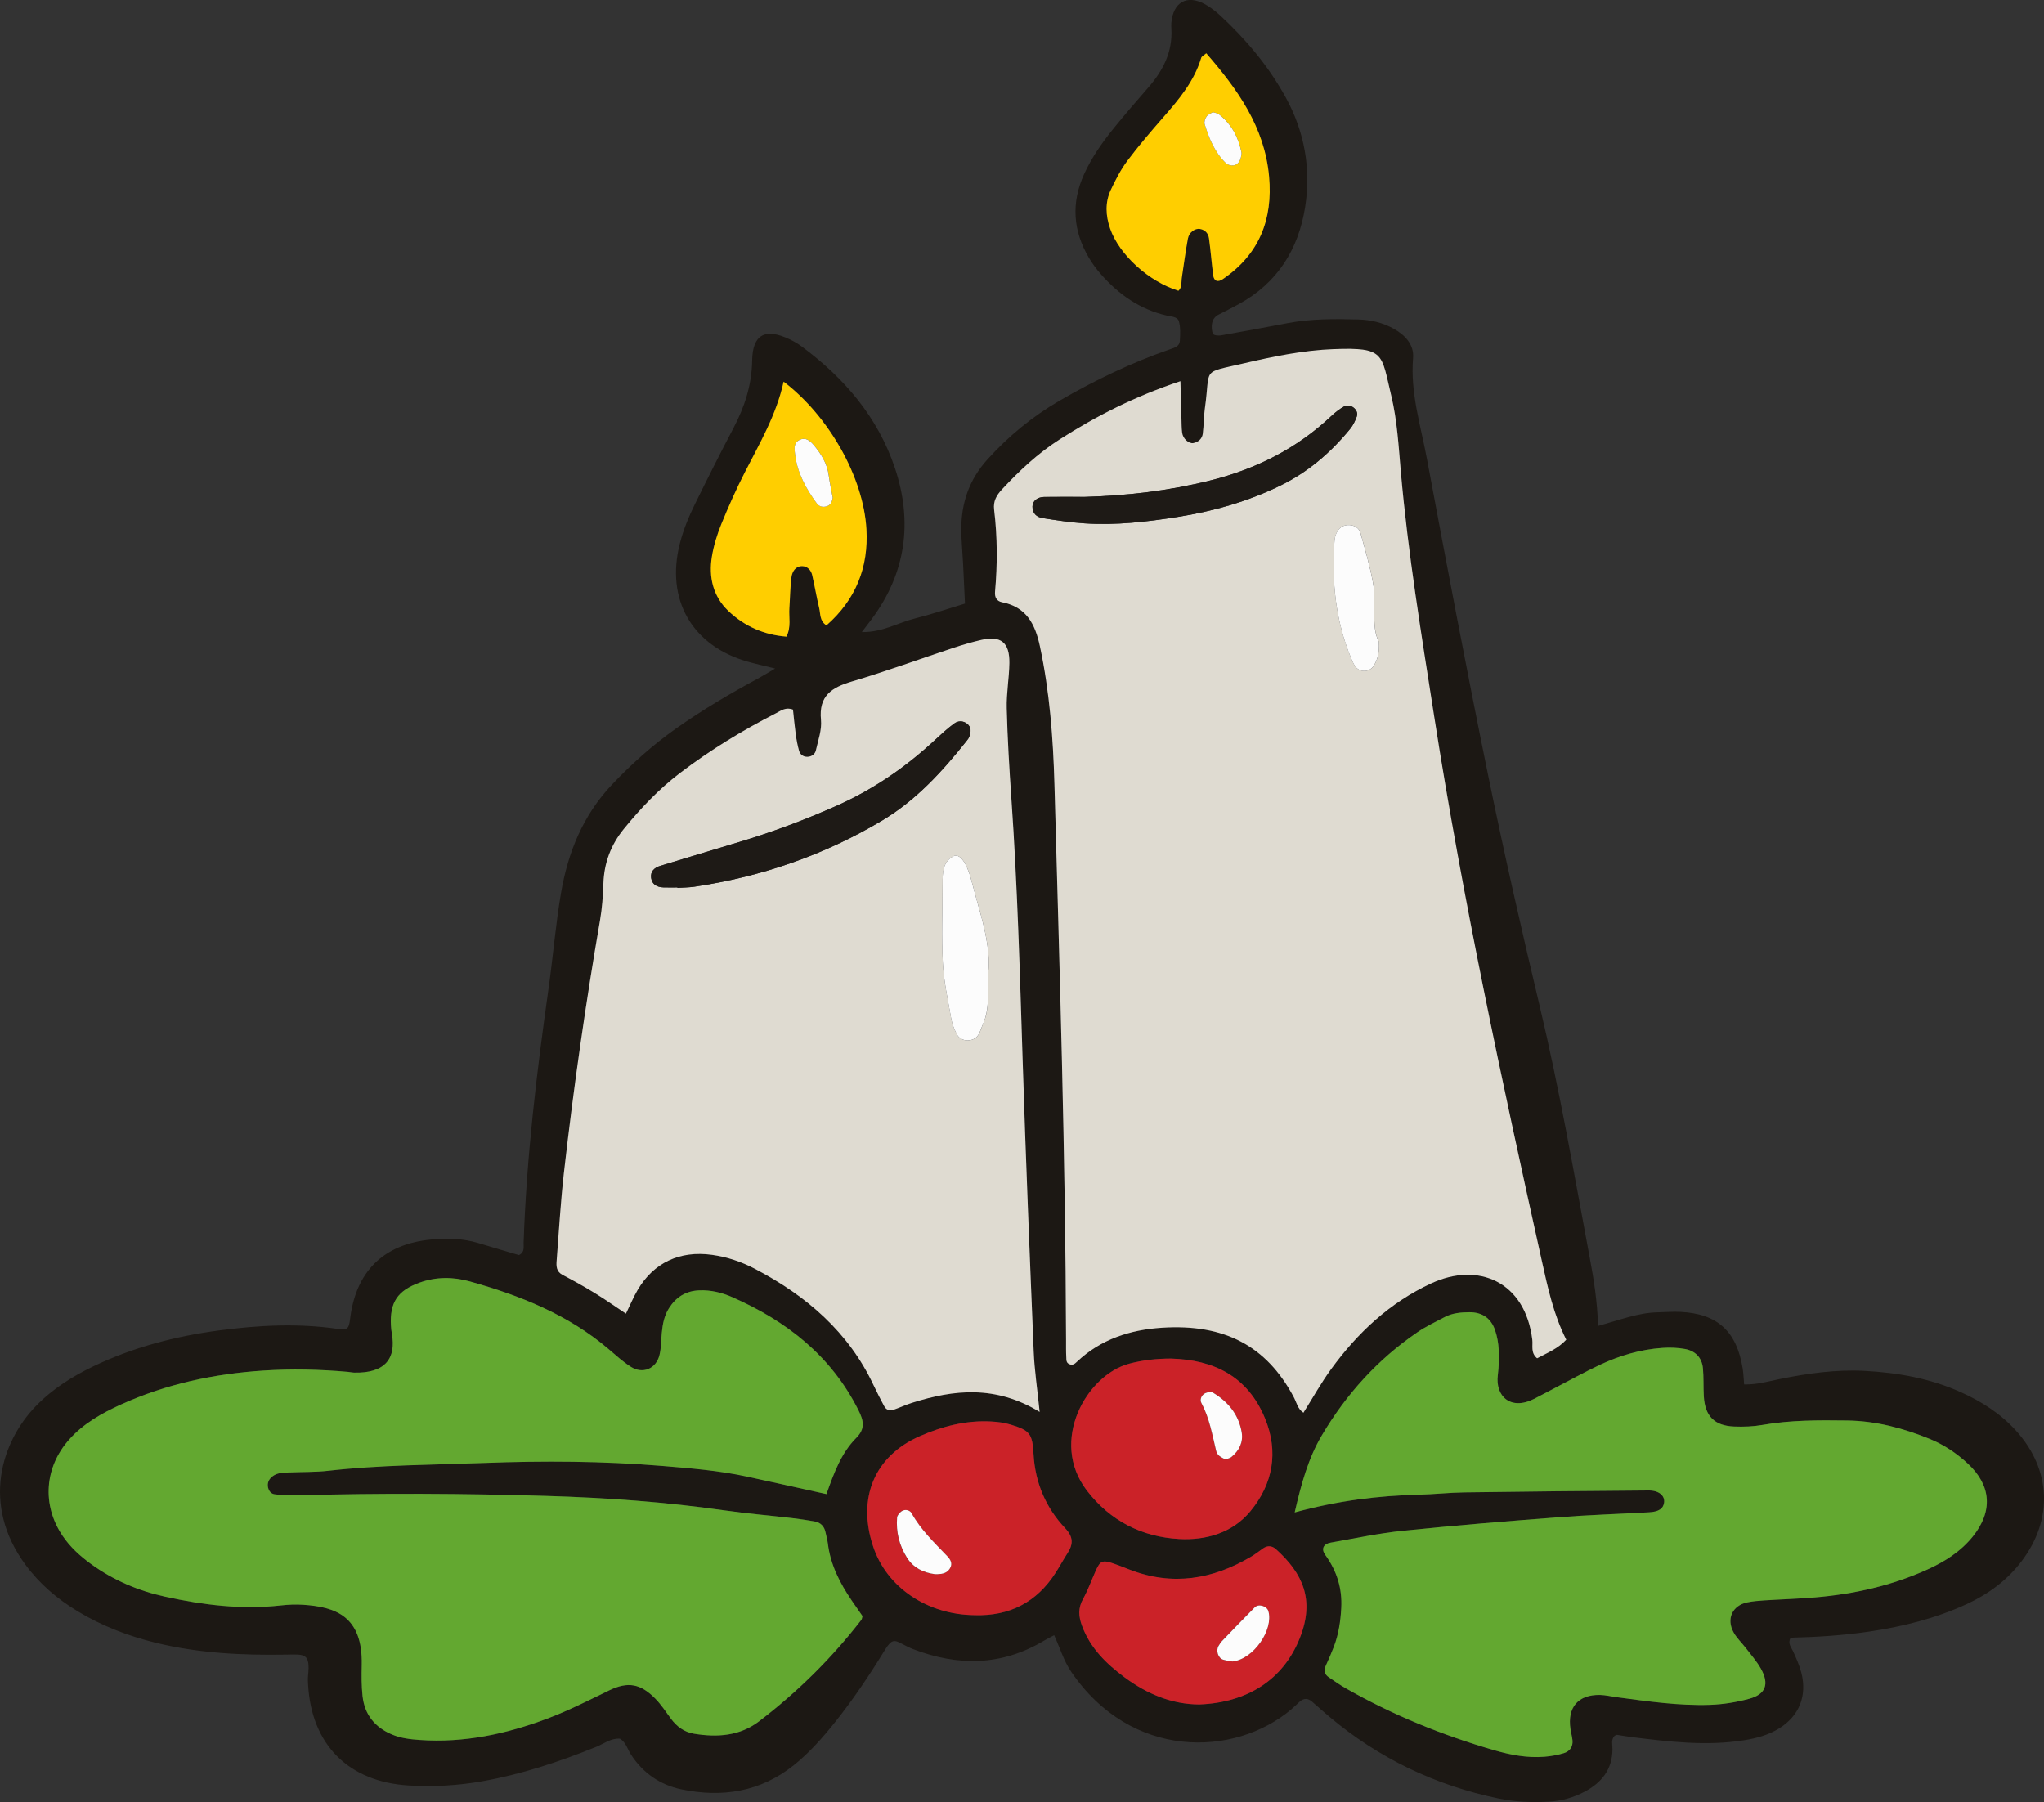 <svg xmlns="http://www.w3.org/2000/svg" width="1080" height="952.15" viewBox="0 0 1080 952.15"><rect x="0" y="0" width="1080" height="952.15" fill="#333333" stroke="none"/><g id="a"/><g id="b"><g id="c"><g id="d"><path d="M844.35 700.57c11.91-3.26 21.28-6.96 31.4-7.18 4-.08 8-.42 11.99-.24 19.69.93 29.87 10.19 33.06 29.97.39 2.42.46 4.91.76 8.37 6.82.19 12.89-1.64 18.99-2.87 14.75-2.97 29.57-5.08 44.65-4.28 17.58.94 34.72 3.97 50.91 11.27 11.06 4.98 21.1 11.4 29.26 20.48 18.4 20.46 19.52 46.55 3 68.54-7.68 10.23-17.63 17.57-29.17 22.91-16.47 7.61-33.85 11.94-51.72 14.57-13.81 2.03-27.72 2.89-41.38 3.21-1.63 3.17.34 5.03 1.35 7.24 1.65 3.61 3.3 7.3 4.3 11.13 3.23 12.31-1.09 23.03-11.83 29.62-5.6 3.44-11.81 5.13-18.32 6.17-20.04 3.22-39.88.76-59.74-1.68-2.47-.3-4.92-.81-7.39-1.15-.4-.06-.85.28-1.31.45-2.05 2.04-1.16 4.65-1.17 7.04-.03 10.73-5.7 17.77-14.72 22.54-5.8 3.07-12.05 4.87-18.61 5.24-9 .52-17.91.21-26.84-1.64-33.46-6.94-63.3-21.24-89.44-43.24-3.06-2.57-6.03-5.25-9.04-7.88-2.19-1.91-4.4-2.04-6.61-.06-1.49 1.33-2.9 2.76-4.42 4.05-30.06 25.38-84.66 26.81-116.42-19.99-3.83-5.64-5.86-12.51-8.89-19.16-2.07 1.11-3.82 1.96-5.48 2.95-22.29 13.33-45.41 13.49-69.11 4.39-1.86-.71-3.64-1.63-5.41-2.56-4.26-2.23-5.7-3.1-9.46 3.04-8.1 13.22-16.7 26.09-26.4 38.21-6.57 8.21-13.49 16.1-21.75 22.69-17.7 14.13-37.96 17.22-59.48 12.7-11.07-2.33-20.14-8.54-26.48-18.28-1.87-2.86-2.65-6.51-5.87-8.47-4.82-.34-8.51 2.7-12.59 4.35-19.5 7.87-39.32 14.45-60.1 18.15-12.9 2.29-25.81 2.99-38.82 2.23-31.96-1.86-51.57-21.64-53.28-53.53-.08-1.5-.16-3.02.0-4.5 1.32-12.05-1.89-11.28-11.7-11.11-23.06.39-45.97-.72-68.49-6.19-14.65-3.56-28.6-8.88-41.53-16.7-10.81-6.53-20.27-14.59-27.76-24.83-23.12-31.57-12.68-64.66 5.61-83.56 8.82-9.12 19.37-15.76 30.69-21.17 20.92-9.99 43.1-15.78 66-18.83 20.88-2.79 41.79-3.9 62.78-.84 5.25.76 5.99-.07 6.61-5.26 3.02-25.05 17.63-39.5 42.68-41.93 8.49-.82 16.97-.64 25.26 1.91 7.12 2.19 14.28 4.24 21.27 6.3 3.16-1.5 2.4-4.25 2.47-6.51 1.52-45.03 6.86-89.67 13.16-134.22 2.38-16.82 3.73-33.8 6.59-50.53 3.67-21.48 11.58-41.14 26.99-57.39 10.37-10.95 21.49-20.87 33.78-29.56 13.89-9.82 28.51-18.46 43.48-26.52 2.53-1.36 4.97-2.89 8.9-5.19-6.09-1.52-10.27-2.44-14.38-3.6-29.53-8.33-43.55-32.8-35.99-62.4 1.87-7.32 4.72-14.23 8.02-20.94 6.61-13.44 13.34-26.83 20.31-40.09 5.9-11.22 9.69-22.76 9.89-35.68.2-13.81 6.9-17.35 19.63-11.32 2.25 1.07 4.45 2.32 6.45 3.8 22.65 16.72 40.42 37.49 49.39 64.41 9.43 28.3 5.84 55.23-12.24 79.61-1.46 1.97-2.96 3.89-5.28 6.94 10.94.2 19.14-4.97 28.03-7.17 8.67-2.15 17.15-5.06 26.47-7.87-.34-7.25-.65-14.19-1-21.13-.3-5.99-.9-11.98-.93-17.97-.08-14.01 4.15-26.37 13.73-36.99 11.16-12.38 23.83-22.79 38.19-31.13 18.61-10.81 37.96-20.08 58.32-27.14 2.39-.83 5.06-1.48 5.23-4.47.19-3.44.4-7.08-.51-10.33-.69-2.46-4-2.49-6.39-3.03-14.2-3.24-25.47-11.19-34.91-21.95-2.29-2.62-4.4-5.47-6.18-8.45-8.5-14.33-9.54-29.17-2.56-44.42 3.98-8.69 9.41-16.49 15.39-23.88 5.97-7.38 12.18-14.57 18.43-21.73 7.83-8.97 12.99-18.92 12.23-31.22-.06-1-.08-2.01.0-3 .94-10.83 8.11-15.02 17.5-10 3.05 1.63 5.88 3.84 8.43 6.2 13.66 12.64 25.5 26.82 34.49 43.16 9.96 18.12 13.48 37.77 10.27 58.03-3.54 22.31-14.7 40.14-35.12 51.24-3.51 1.9-7.06 3.76-10.64 5.53-1.98.98-3.08 2.72-3.42 4.63-.31 1.8-.22 3.96.54 5.55.36.77 2.75 1.03 4.09.8 11.8-2.07 23.57-4.27 35.34-6.5 12.37-2.35 24.86-2.25 37.37-1.92 6.6.17 12.88 1.69 18.66 4.89 6.05 3.36 10.81 8.49 10.22 15.45-1.54 18.39 4.03 35.67 7.31 53.25 10.36 55.47 20.84 110.93 32.14 166.22 8.4 41.09 17.7 82.01 27.41 122.82 10.53 44.26 18.27 89.03 26.59 133.71 2.08 11.19 3.89 22.41 4.28 35.4zm-220.65-499.15c-24.12 8.02-44.47 18.4-63.83 30.78-11.43 7.31-21.29 16.53-30.5 26.46-2.83 3.04-4.65 6.15-4.1 10.67 1.75 14.43 1.77 28.91.48 43.39-.25 2.82.83 4.93 3.75 5.51 12.76 2.52 17.44 11.43 19.95 23.18 5.15 24.08 7.01 48.49 7.69 72.95 2.72 97.93 5.83 195.84 6.14 293.81.01 3-.06 6.01.12 9 .08 1.34-.16 2.92 1.72 3.67 1.8.71 2.89-.35 3.89-1.29 12.62-11.95 28.13-16.93 44.98-18.02 33.01-2.12 55.16 9.6 69.58 36.63 1.51 2.84 2.08 6.29 5.13 8.28 4.97-7.88 9.35-15.77 14.62-23.01 14.02-19.27 31.06-35.23 52.93-45.34 24.82-11.48 49.7-.95 53.39 29.88.37 3.12-.98 6.85 2.53 9.73 5.46-2.93 10.98-5.06 15.39-9.84-6.7-13.27-9.72-27.35-12.86-41.47-21.22-95.57-41.84-191.24-56.94-288.03-6.7-42.94-13.8-85.81-17.6-129.15-1.18-13.43-1.9-27.09-5.05-40.11-5.36-22.15-3.16-25.65-30.48-24.61-15.99.61-31.71 3.84-47.3 7.48-23.1 5.39-17.56 1.92-20.7 23.76-.64 4.44-.54 8.98-1.11 13.43-.34 2.66-2.26 4.4-4.89 4.94-2.48.52-5.62-2.3-6.02-5.46-.32-2.47-.28-4.98-.36-7.48-.18-5.96-.34-11.93-.55-19.73zm-74.39 544.58c-1.23-12.15-2.73-22-3.14-31.89-2.13-51.4-4.22-102.82-5.85-154.24-1.45-45.94-2.73-91.87-5.93-137.73-1.11-15.94-2.05-31.9-2.47-47.87-.21-7.95 1.28-15.92 1.4-23.9.16-10.89-4.53-14.63-14.81-12.25-4.86 1.12-9.67 2.51-14.4 4.08-18 5.96-35.81 12.51-53.98 17.88-10.73 3.17-17.61 7.59-16.35 20.31.52 5.26-1.51 10.81-2.72 16.16-.44 1.97-2.23 3.28-4.43 3.34-2.25.07-3.88-1.22-4.46-3.25-.82-2.85-1.35-5.81-1.75-8.76-.6-4.38-.99-8.79-1.44-12.93-3.8-1.5-6.37.59-8.91 1.88-17.82 9.1-34.86 19.49-50.8 31.63-11.2 8.53-20.8 18.64-29.66 29.53-6.88 8.46-10.43 17.97-10.8 28.87-.22 6.48-.68 13-1.78 19.38-7.65 44.29-14.01 88.77-19.08 133.42-1.74 15.38-2.62 30.86-3.83 46.29-.24 2.99-.26 5.88 3.11 7.66 5.74 3.02 11.42 6.17 16.95 9.56 5.46 3.34 10.71 7.05 16.53 10.92 2.28-4.65 3.97-8.71 6.16-12.46 8.51-14.54 22.41-20.94 39.27-18.61 8.04 1.11 15.58 3.65 22.68 7.37 27.22 14.23 49.64 33.41 62.91 61.87 1.68 3.61 3.55 7.14 5.41 10.67 1.08 2.05 2.92 2.66 5.01 1.94 3.3-1.13 6.48-2.64 9.8-3.68 22.07-6.94 43.97-9.36 67.35 4.82zm-112.6 43.45c4.01-11.36 7.86-21.78 15.75-29.71 4.9-4.93 3.9-9.18 1.14-14.68-14.41-28.69-37.95-47.08-66.64-59.69-5.48-2.41-11.31-3.85-17.47-3.6-7.11.29-12.27 3.56-16.01 9.47-2.49 3.93-3.31 8.31-3.75 12.81-.39 3.96-.3 8.04-1.23 11.88-1.76 7.31-8.86 10.27-15.14 6.25-4.17-2.68-7.9-6.08-11.7-9.32-21.39-18.27-46.81-28.37-73.43-35.82-8.73-2.44-17.82-2.49-26.57.68-11.61 4.21-15.74 10.51-15.05 22.64.09 1.49.24 3 .5 4.46 2.27 12.72-3.36 20.9-20.1 20.43-.99-.03-1.98-.29-2.97-.38-14.95-1.36-29.95-1.68-44.91-.7-26.09 1.71-51.4 7.12-75.31 17.98-10.02 4.55-19.61 9.95-27.12 18.32-13.2 14.74-14.62 34.74-3.54 51.08 3.97 5.85 9.12 10.54 14.81 14.7 11.9 8.68 25.26 14.32 39.48 17.42 20.03 4.37 40.31 6.9 60.92 4.59 3.96-.44 8-.62 11.97-.35 16.47 1.12 31.44 5.67 30.84 31.84-.12 5.48-.18 11.02.43 16.46 1.09 9.74 6.49 16.43 15.59 20.25 4.71 1.97 9.61 2.51 14.61 2.87 23.38 1.65 45.65-3.13 67.4-11.29 11.25-4.22 21.9-9.67 32.69-14.9 10-4.85 16.71-3.48 24.38 4.35 3.12 3.18 5.61 6.99 8.26 10.6 3.1 4.21 7.1 7.11 12.24 7.95 12.21 2 24.12 1.23 34.33-6.57 20.32-15.51 38.4-33.36 54.05-53.6.29-.37.31-.94.61-1.95-1.77-2.56-3.77-5.4-5.71-8.26-6.24-9.17-11.24-18.87-12.6-30.1-.24-1.97-.84-3.9-1.22-5.86-.65-3.32-2.65-5.29-5.94-5.85-3.93-.66-7.87-1.29-11.83-1.75-11.9-1.39-23.85-2.38-35.7-4.07-31.17-4.46-62.54-6.69-93.97-7.63-43.94-1.31-87.91-1.53-131.86-.3-3.96.11-7.98-.04-11.89-.58-2-.27-3.31-2.18-3.5-4.32-.19-2.11.75-3.81 2.44-5.13 2.55-1.98 5.59-1.95 8.56-2.08 6.98-.32 14.02-.11 20.95-.89 27.33-3.1 54.83-3.1 82.24-4.13 31.42-1.18 62.89-1.03 94.32 1.58 14.95 1.24 29.84 2.44 44.51 5.6 13.62 2.94 27.23 5.99 42.18 9.29zm247.37 9.68c22.94-6.22 44.16-8.84 65.69-9.37 7.98-.19 15.95-1.1 23.93-1.21 32.47-.46 64.94-.79 97.4-1.01 5.53-.04 8.68 2.8 8.19 6.41-.43 3.19-2.8 4.82-7.95 5.11-15.95.89-31.92 1.39-47.84 2.62-27.37 2.1-54.74 4.32-82.04 7.12-12.88 1.32-25.62 4.04-38.39 6.3-3.84.68-5.07 3.34-2.81 6.48 6.11 8.43 9.01 17.63 8.45 28.08-.38 7.05-1.39 13.91-3.93 20.49-1.25 3.26-2.64 6.47-4.11 9.64-1.21 2.61-1.01 4.79 1.48 6.46 2.9 1.94 5.76 3.99 8.79 5.71 24.85 14.16 51.15 24.88 78.6 32.82 8.67 2.5 17.52 4.19 26.6 3.44 3.44-.29 6.92-.89 10.22-1.91 3.09-.96 4.9-3.39 4.52-6.86-.21-1.98-.76-3.91-1.06-5.89-1.72-11.48 4.08-18.24 15.62-18 2.97.06 5.92.8 8.88 1.2 16.33 2.17 32.62 4.57 49.2 4.03 7.07-.24 13.94-1.38 20.68-3.19 8.76-2.34 10.84-7.71 6.23-15.93-2.17-3.88-5.2-7.28-7.92-10.84-2.12-2.77-4.77-5.21-6.45-8.22-4.05-7.2-.71-14.36 7.23-15.97 2.93-.59 5.94-.85 8.93-1.04 8.97-.57 17.97-.84 26.93-1.59 20.53-1.74 40.41-6.2 59.28-14.74 9.22-4.18 17.58-9.47 24-17.45 10.7-13.3 9.8-26.99-2.78-38.59-5.9-5.44-12.55-9.9-20.04-12.95-13.99-5.69-28.41-9.52-43.6-9.72-14.99-.2-29.96-.27-44.82 2.35-4.88.86-9.97 1.03-14.93.83-10.37-.41-15.35-5.49-15.98-15.88-.3-4.98-.01-10-.48-14.95-.54-5.62-4.07-9.16-9.5-10.14-3.89-.71-7.98-.84-11.93-.57-11.58.8-22.6 4.06-33.05 8.97-8.13 3.82-16 8.2-23.97 12.34-3.55 1.84-7.06 3.73-10.61 5.55-12.57 6.44-20.72-1.35-19.31-12.5.56-4.44.69-8.99.47-13.46-.16-3.43-.8-6.95-1.9-10.2-2.15-6.36-6.8-9.61-13.64-9.56-4.54.03-9.01.44-13.09 2.6-4.85 2.57-9.87 4.92-14.38 8-20.94 14.33-37.57 32.7-50.48 54.52-7.16 12.11-10.78 25.36-14.31 40.67zm-169.18 54.27c18.54.6 32.9-6.82 42.92-22.47 2.15-3.36 4.03-6.9 6.21-10.24 3.12-4.78 3.15-8.62-1.18-13.2-10.27-10.87-15.87-24.02-16.73-39.1-.62-10.84-1.86-12.54-12.05-15.67-3.29-1.01-6.83-1.46-10.28-1.65-13.26-.73-25.84 2.52-37.81 7.77-23.77 10.43-33.24 32.53-24.57 58.4 7.28 21.71 28.78 35.92 53.5 36.15zm103.85-135.56c-7.54.0-14.84.76-22.18 2.72-22.37 5.98-42.38 40.79-22.27 67.04 12.29 16.02 29.07 24.46 48.68 25.56 14.16.8 28.28-3.23 37.74-14.71 11.89-14.45 14.97-31.33 7.66-49.07-9.08-22.04-26.83-30.91-49.64-31.54zm14.91 182.74c25.18-.94 44.45-12.91 53.24-35.32 7.83-19.96 1.56-33.9-12.75-46.75-2.03-1.82-4.44-2.04-6.81-.35-2.03 1.45-4.01 2.99-6.14 4.26-20.41 12.12-41.75 15.71-64.41 6.89-2.79-1.09-5.56-2.21-8.39-3.18-5.83-1.99-7.05-1.51-9.37 3.66-2.25 5-4.08 10.22-6.73 15-2.69 4.85-2.43 9.22-.57 14.25 4.37 11.78 12.76 19.98 22.53 27.24 11.95 8.88 25.07 14.24 39.41 14.3zM414.04 201.65c-3.84 17.56-12.67 32.57-20.56 48.03-4.52 8.86-8.59 17.97-12.34 27.19-2.23 5.5-4.04 11.32-5 17.16-1.78 10.88.58 21.08 8.76 28.85 8.49 8.06 18.85 12.58 30.61 13.49 2.64-5.12 1.23-10.18 1.57-15.07.38-5.46.41-10.96 1.11-16.37.39-3.02 2.21-5.9 5.77-5.8 2.59.07 4.56 2.05 5.16 4.67 1.35 5.81 2.34 11.72 3.72 17.52.73 3.05.16 6.82 3.84 9.1 15.62-13.69 22.25-30.83 21.12-50.76-1.56-27.52-19.85-59.81-43.77-78.02zm208.63-48.02c2.04-1.92 1.42-4.52 1.78-6.88 1.04-6.89 1.95-13.81 3.21-20.66.6-3.3 3.73-5.54 6.38-5.09 2.79.47 4.41 2.41 4.77 5.02.87 6.42 1.39 12.88 2.18 19.3.4 3.26 2.43 4.02 5.16 2.16 19.19-13.1 26.47-31.47 24.41-54.21-2.38-26.23-16.71-46.09-33.2-65.09-1.28 1.12-2.44 1.63-2.67 2.42-3.67 12.32-11.66 21.82-19.9 31.25-6.55 7.5-13.07 15.07-19.04 23.03-3.55 4.74-6.34 10.13-8.85 15.52-3.09 6.61-2.71 13.58-.34 20.41 4.79 13.81 20.44 28.01 36.11 32.84z" fill="#1c1814" fill-rule="evenodd"/><path d="M623.7 201.42c.21 7.81.37 13.77.55 19.73.08 2.5.04 5.01.36 7.48.4 3.17 3.54 5.98 6.02 5.46 2.63-.55 4.55-2.29 4.89-4.94.57-4.45.48-8.99 1.11-13.43 3.13-21.83-2.41-18.37 20.7-23.76 15.59-3.63 31.31-6.86 47.3-7.48 27.32-1.04 25.12 2.45 30.48 24.61 3.15 13.02 3.87 26.68 5.05 40.11 3.8 43.34 10.9 86.21 17.6 129.15 15.1 96.78 35.73 192.46 56.94 288.03 3.14 14.13 6.16 28.2 12.86 41.47-4.41 4.78-9.93 6.91-15.39 9.84-3.5-2.89-2.16-6.62-2.53-9.73-3.7-30.84-28.57-41.37-53.39-29.88-21.87 10.11-38.91 26.07-52.93 45.34-5.27 7.24-9.65 15.13-14.62 23.01-3.06-1.99-3.62-5.44-5.13-8.28-14.42-27.03-36.58-38.75-69.58-36.63-16.85 1.08-32.36 6.07-44.98 18.02-.99.94-2.09 2-3.89 1.29-1.89-.75-1.64-2.33-1.72-3.67-.18-2.99-.1-5.99-.12-9-.31-97.97-3.42-195.89-6.14-293.81-.68-24.46-2.54-48.87-7.69-72.95-2.51-11.75-7.19-20.66-19.95-23.18-2.92-.57-4-2.69-3.75-5.51 1.29-14.48 1.27-28.96-.48-43.39-.55-4.52 1.28-7.63 4.1-10.67 9.21-9.93 19.07-19.15 30.5-26.46 19.36-12.38 39.71-22.75 63.83-30.78zm-51.01 61.14c-6.98.0-13.97-.07-20.95.03-3.68.05-6.17 2.18-6.21 5.07-.04 3.59 2.22 5.6 5.37 6.1 7.38 1.16 14.8 2.3 22.25 2.79 16.53 1.1 32.95-.84 49.21-3.42 18.77-2.99 36.97-8.14 54.18-16.55 14.66-7.17 26.63-17.49 36.87-29.98 1.53-1.87 2.63-4.19 3.47-6.48.78-2.1-.49-4.05-2.19-5.09-1.12-.69-3.19-1.02-4.22-.44-2.56 1.43-4.96 3.29-7.11 5.32-18.25 17.18-39.81 27.98-64.03 34.02-21.9 5.46-44.14 8.02-66.63 8.65zm155.87 76.55c-4.36-8.4-1.04-20.22-3.13-31.47-1.63-8.78-4.15-17.42-6.57-26.04-.7-2.48-2.93-3.97-5.68-4.17-3.4-.25-5.73 1.44-7.09 4.38-.61 1.32-.88 2.87-.98 4.34-1.48 21.17.57 41.85 8.81 61.64.57 1.37 1.15 2.76 1.95 4 2.4 3.7 7.74 3.6 10.01-.08 1.89-3.05 3.03-6.29 2.7-12.59z" fill="#dfdbd1" fill-rule="evenodd"/><path d="M549.31 746c-23.38-14.19-45.28-11.77-67.35-4.82-3.32 1.04-6.5 2.55-9.8 3.68-2.09.72-3.94.11-5.01-1.94-1.85-3.53-3.72-7.06-5.41-10.67-13.27-28.46-35.69-47.64-62.91-61.87-7.1-3.71-14.64-6.26-22.68-7.37-16.86-2.32-30.76 4.07-39.27 18.61-2.2 3.75-3.88 7.81-6.16 12.46-5.82-3.87-11.07-7.58-16.53-10.92-5.53-3.39-11.21-6.54-16.95-9.56-3.37-1.77-3.35-4.66-3.11-7.66 1.21-15.44 2.08-30.91 3.83-46.29 5.06-44.66 11.43-89.13 19.08-133.42 1.1-6.38 1.56-12.9 1.78-19.38.37-10.9 3.92-20.41 10.8-28.87 8.86-10.89 18.46-21 29.66-29.53 15.94-12.14 32.98-22.52 50.8-31.63 2.54-1.3 5.1-3.38 8.91-1.88.45 4.15.84 8.55 1.44 12.93.41 2.94.94 5.9 1.75 8.76.58 2.02 2.21 3.31 4.46 3.25 2.2-.07 3.99-1.38 4.43-3.34 1.2-5.35 3.24-10.9 2.72-16.16-1.26-12.72 5.62-17.14 16.35-20.31 18.17-5.37 35.98-11.93 53.98-17.88 4.73-1.56 9.54-2.95 14.4-4.08 10.29-2.38 14.98 1.36 14.81 12.25-.12 7.98-1.61 15.96-1.4 23.9.41 15.97 1.36 31.94 2.47 47.87 3.19 45.86 4.47 91.79 5.93 137.73 1.63 51.42 3.72 102.83 5.85 154.24.41 9.9 1.91 19.75 3.14 31.89zm-191.38-277.11c0 .08.0.16.0.24 2.98-.2 5.99-.18 8.93-.62 35.36-5.26 68.57-16.64 99.31-35.03 17.84-10.67 31.57-25.71 44.35-41.75.62-.78 1.29-1.59 1.62-2.5.86-2.41 1.24-4.85-1.09-6.75-2.25-1.83-4.88-1.67-6.93-.16-3.59 2.65-6.9 5.7-10.18 8.74-15.45 14.34-32.58 26.09-51.91 34.69-16.86 7.49-34.06 13.95-51.73 19.22-13.81 4.12-27.59 8.36-41.4 12.52-3.23.98-5.34 2.98-4.86 6.43.48 3.45 3.12 4.83 6.41 4.96 2.48.09 4.98.02 7.46.02zm164.34 44.15c.87-7.84-.98-18.6-3.89-29.23-1.71-6.23-3.49-12.44-5.12-18.69-2.49-9.47-6.25-14.56-9.7-12.61-5.57 3.14-5.51 8.87-5.52 14.4.0 13.97-.6 27.98.14 41.91.52 9.85 2.71 19.62 4.43 29.38.51 2.89 1.63 5.78 3.02 8.38 2.2 4.15 8.82 4.22 11.32.21 1.03-1.66 1.53-3.64 2.34-5.43 3.66-8.04 2.65-16.62 2.99-28.3z" fill="#dfdbd1" fill-rule="evenodd"/><path d="M436.71 789.45c-14.95-3.3-28.55-6.35-42.18-9.29-14.67-3.16-29.56-4.36-44.51-5.6-31.43-2.6-62.9-2.75-94.32-1.58-27.41 1.03-54.91 1.03-82.24 4.13-6.93.79-13.97.57-20.95.89-2.97.13-6.01.1-8.56 2.08-1.69 1.32-2.63 3.02-2.44 5.13.19 2.15 1.51 4.05 3.5 4.32 3.92.54 7.93.69 11.89.58 43.96-1.23 87.92-1.01 131.86.3 31.43.94 62.8 3.16 93.97 7.63 11.85 1.69 23.81 2.68 35.7 4.07 3.96.46 7.9 1.08 11.83 1.75 3.29.56 5.29 2.53 5.94 5.85.39 1.96.98 3.89 1.22 5.86 1.37 11.23 6.36 20.92 12.6 30.1 1.95 2.86 3.94 5.7 5.71 8.26-.3 1.01-.32 1.58-.61 1.95-15.65 20.25-33.73 38.09-54.05 53.6-10.2 7.8-22.12 8.57-34.33 6.57-5.14-.84-9.15-3.74-12.24-7.95-2.66-3.61-5.15-7.43-8.26-10.6-7.67-7.83-14.38-9.2-24.38-4.35-10.78 5.23-21.44 10.68-32.69 14.9-21.75 8.16-44.02 12.94-67.4 11.29-5-.35-9.9-.89-14.61-2.87-9.1-3.82-14.5-10.51-15.59-20.25-.61-5.44-.55-10.97-.43-16.46.6-26.17-14.37-30.72-30.84-31.84-3.96-.27-8.01-.09-11.97.35-20.61 2.31-40.89-.22-60.92-4.59-14.22-3.1-27.58-8.74-39.48-17.42-5.7-4.16-10.85-8.85-14.81-14.7-11.08-16.33-9.66-36.34 3.54-51.08 7.51-8.38 17.1-13.77 27.12-18.32 23.91-10.87 49.23-16.27 75.31-17.98 14.96-.98 29.96-.66 44.91.7.99.09 1.98.35 2.97.38 16.74.46 22.37-7.71 20.1-20.43-.26-1.47-.42-2.97-.5-4.46-.69-12.13 3.44-18.43 15.05-22.64 8.75-3.17 17.84-3.13 26.57-.68 26.62 7.45 52.04 17.55 73.43 35.82 3.79 3.24 7.52 6.65 11.7 9.32 6.28 4.02 13.38 1.06 15.14-6.25.93-3.83.84-7.91 1.23-11.88.44-4.5 1.27-8.88 3.75-12.81 3.74-5.9 8.9-9.18 16.01-9.47 6.16-.25 11.99 1.19 17.47 3.6 28.69 12.61 52.23 31 66.64 59.69 2.76 5.5 3.76 9.75-1.14 14.68-7.9 7.94-11.74 18.36-15.75 29.71z" fill="#63a830" fill-rule="evenodd"/><path d="M684.08 799.13c3.53-15.31 7.16-28.56 14.31-40.67 12.91-21.82 29.54-40.19 50.48-54.52 4.51-3.09 9.53-5.43 14.38-8 4.08-2.17 8.55-2.57 13.09-2.6 6.84-.05 11.49 3.2 13.64 9.56 1.1 3.25 1.73 6.77 1.9 10.2.22 4.47.09 9.02-.47 13.46-1.41 11.15 6.74 18.94 19.31 12.5 3.55-1.82 7.07-3.71 10.61-5.55 7.98-4.14 15.84-8.52 23.97-12.34 10.45-4.91 21.47-8.17 33.05-8.97 3.95-.27 8.04-.14 11.93.57 5.43.98 8.96 4.52 9.5 10.14.47 4.96.18 9.97.48 14.95.63 10.39 5.6 15.47 15.98 15.88 4.97.2 10.06.02 14.93-.83 14.87-2.62 29.84-2.55 44.82-2.35 15.19.2 29.61 4.03 43.6 9.72 7.49 3.05 14.14 7.51 20.04 12.95 12.58 11.6 13.48 25.29 2.78 38.59-6.42 7.98-14.78 13.27-24 17.45-18.86 8.54-38.74 13-59.28 14.74-8.96.76-17.96 1.02-26.93 1.59-2.99.19-6 .44-8.93 1.04-7.94 1.62-11.28 8.77-7.23 15.97 1.68 3 4.33 5.45 6.45 8.22 2.72 3.56 5.75 6.97 7.92 10.84 4.6 8.22 2.53 13.59-6.23 15.93-6.74 1.81-13.62 2.95-20.68 3.19-16.58.54-32.87-1.86-49.2-4.03-2.96-.39-5.92-1.13-8.88-1.2-11.54-.24-17.34 6.52-15.62 18 .3 1.97.84 3.91 1.06 5.89.37 3.47-1.44 5.9-4.52 6.86-3.29 1.02-6.78 1.63-10.22 1.91-9.09.75-17.94-.94-26.6-3.44-27.45-7.94-53.75-18.66-78.6-32.82-3.03-1.73-5.89-3.77-8.79-5.71-2.49-1.67-2.69-3.85-1.48-6.46 1.47-3.17 2.86-6.38 4.11-9.64 2.53-6.59 3.55-13.44 3.93-20.49.56-10.45-2.34-19.65-8.45-28.08-2.27-3.13-1.03-5.8 2.81-6.48 12.77-2.26 25.51-4.98 38.39-6.3 27.3-2.81 54.67-5.02 82.04-7.12 15.92-1.22 31.89-1.72 47.84-2.62 5.15-.29 7.52-1.92 7.95-5.11.49-3.61-2.66-6.45-8.19-6.41-32.47.22-64.94.55-97.4 1.01-7.98.11-15.95 1.02-23.93 1.21-21.53.52-42.75 3.14-65.69 9.37z" fill="#63a830" fill-rule="evenodd"/><path d="M514.89 853.4c-24.72-.23-46.22-14.44-53.5-36.15-8.67-25.88.8-47.97 24.57-58.4 11.97-5.25 24.55-8.51 37.81-7.77 3.45.19 6.99.64 10.28 1.65 10.19 3.13 11.43 4.83 12.05 15.67.86 15.07 6.46 28.23 16.73 39.1 4.33 4.59 4.3 8.43 1.18 13.2-2.18 3.34-4.06 6.88-6.21 10.24-10.02 15.64-24.38 23.06-42.92 22.47zm-20.94-21.66c.55.0 1.04.02 1.53.0 2.54-.09 4.87-.58 6.37-2.97 1.69-2.68.24-4.85-1.41-6.57-6.82-7.12-13.96-13.91-18.83-22.69-.85-1.53-3.39-2.3-5.29-.98-1.07.75-2.27 2.16-2.36 3.35-.58 7.59 1.18 14.71 5.24 21.16 3.4 5.4 8.63 7.87 14.73 8.71z" fill="#cb2228" fill-rule="evenodd"/><path d="M618.74 717.84c22.81.63 40.56 9.5 49.64 31.54 7.31 17.74 4.24 34.62-7.66 49.07-9.45 11.48-23.57 15.51-37.74 14.71-19.62-1.1-36.4-9.54-48.68-25.56-20.12-26.25-.11-61.07 22.27-67.04 7.34-1.96 14.64-2.72 22.18-2.72zm28.73 53.31c1.35-.53 2.4-.7 3.13-1.27 4.18-3.35 6.35-7.89 5.48-13.08-1.57-9.32-7.15-16.14-15.14-20.92-1.02-.61-3.02-.3-4.21.3-1.93.97-2.88 3.36-1.97 5.06 4.28 8.01 5.76 16.81 7.85 25.46.22.9.81 1.87 1.52 2.46 1.06.88 2.39 1.45 3.35 2z" fill="#cb2228" fill-rule="evenodd"/><path d="M633.65 900.58c-14.34-.06-27.46-5.43-39.41-14.3-9.77-7.26-18.17-15.46-22.53-27.24-1.86-5.03-2.13-9.41.57-14.25 2.65-4.77 4.48-10 6.73-15 2.33-5.17 3.55-5.65 9.37-3.66 2.83.97 5.6 2.09 8.39 3.18 22.66 8.82 44 5.24 64.41-6.89 2.14-1.27 4.12-2.81 6.14-4.26 2.38-1.69 4.78-1.47 6.81.35 14.31 12.85 20.58 26.78 12.75 46.75-8.79 22.41-28.06 34.38-53.24 35.32zm17.56-22.69c11.14-1.22 21.75-16.74 18.96-26.58-.78-2.74-5.19-4.08-7.22-2.03-5.86 5.91-11.62 11.91-17.39 17.91-.67.7-1.15 1.58-1.68 2.41-1.57 2.45-.3 6.53 2.4 7.33 1.86.55 3.83.75 4.92.95z" fill="#cb2228" fill-rule="evenodd"/><path d="M414.04 201.65c23.92 18.21 42.21 50.5 43.77 78.02 1.13 19.93-5.5 37.06-21.12 50.76-3.67-2.29-3.11-6.05-3.84-9.1-1.39-5.8-2.38-11.71-3.72-17.52-.6-2.61-2.57-4.59-5.16-4.67-3.55-.1-5.37 2.78-5.77 5.8-.7 5.41-.73 10.91-1.11 16.37-.34 4.88 1.07 9.95-1.57 15.07-11.77-.91-22.12-5.43-30.61-13.49-8.19-7.77-10.54-17.97-8.76-28.85.96-5.85 2.76-11.66 5-17.16 3.75-9.21 7.82-18.33 12.34-27.19 7.89-15.46 16.72-30.48 20.56-48.03zM440 262.99c-.73-4.02-1.6-7.91-2.12-11.85-.82-6.2-3.92-11.2-7.79-15.87-2-2.4-4.39-4.44-7.65-2.84-3.35 1.64-2.65 4.98-2.29 7.88 1.2 9.68 5.76 17.92 11.4 25.62 1.25 1.72 3.23 2.21 5.32 1.55 2.22-.7 2.79-2.6 3.14-4.5z" fill="#ffce00" fill-rule="evenodd"/><path d="M622.67 153.63c-15.67-4.83-31.31-19.03-36.11-32.84-2.37-6.83-2.75-13.8.34-20.41 2.51-5.39 5.3-10.78 8.85-15.52 5.97-7.96 12.48-15.53 19.04-23.03 8.24-9.42 16.22-18.93 19.9-31.25.23-.79 1.39-1.3 2.67-2.42 16.49 18.99 30.83 38.86 33.2 65.09 2.06 22.74-5.22 41.12-24.41 54.21-2.73 1.87-4.76 1.11-5.16-2.16-.8-6.42-1.31-12.89-2.18-19.3-.35-2.6-1.98-4.55-4.77-5.02-2.65-.45-5.78 1.79-6.38 5.09-1.26 6.85-2.17 13.77-3.21 20.66-.36 2.36.26 4.96-1.78 6.88zm18.22-94.37c-1 .63-2.55 1.15-3.31 2.22-.78 1.1-1.42 2.93-1.06 4.11 2.35 7.63 5.36 15 11.28 20.66.91.88 2.78 1.35 4.06 1.13 2.04-.35 3.29-2.06 3.78-4.11.23-.95.48-2 .29-2.93-1.64-8.05-5.35-14.92-11.94-20-.73-.56-1.82-.65-3.1-1.08z" fill="#ffce00" fill-rule="evenodd"/><path d="M572.69 262.56c22.49-.62 44.73-3.19 66.63-8.65 24.21-6.03 45.78-16.83 64.03-34.02 2.15-2.02 4.55-3.89 7.11-5.32 1.04-.58 3.1-.25 4.22.44 1.7 1.05 2.97 2.99 2.19 5.09-.84 2.28-1.94 4.61-3.47 6.48-10.23 12.49-22.2 22.82-36.87 29.98-17.21 8.41-35.41 13.56-54.18 16.55-16.26 2.59-32.68 4.52-49.21 3.42-7.45-.49-14.87-1.63-22.25-2.79-3.15-.5-5.41-2.5-5.37-6.1.03-2.89 2.53-5.02 6.21-5.07 6.98-.1 13.97-.03 20.95-.03z" fill="#1e1a16" fill-rule="evenodd"/><path d="M728.56 339.12c.33 6.3-.8 9.54-2.7 12.59-2.27 3.68-7.61 3.78-10.01.08-.8-1.23-1.38-2.63-1.95-4-8.24-19.79-10.28-40.46-8.81-61.64.1-1.47.37-3.02.98-4.34 1.36-2.94 3.69-4.63 7.09-4.38 2.75.2 4.99 1.69 5.68 4.17 2.42 8.62 4.94 17.26 6.57 26.04 2.09 11.25-1.23 23.08 3.13 31.47z" fill="#fcfcfc" fill-rule="evenodd"/><path d="M357.93 468.9c-2.49.0-4.98.07-7.46-.02-3.28-.12-5.93-1.51-6.41-4.96-.48-3.46 1.62-5.46 4.86-6.43 13.81-4.16 27.58-8.4 41.4-12.52 17.67-5.27 34.87-11.72 51.73-19.22 19.33-8.59 36.46-20.35 51.91-34.69 3.28-3.04 6.59-6.09 10.18-8.74 2.04-1.5 4.68-1.67 6.93.16 2.33 1.9 1.96 4.34 1.09 6.75-.33.91-1 1.72-1.62 2.5-12.79 16.04-26.52 31.08-44.35 41.75-30.73 18.39-63.95 29.77-99.31 35.03-2.94.44-5.95.42-8.93.62.0-.08.0-.16.0-.24z" fill="#1e1a16" fill-rule="evenodd"/><path d="M522.27 513.05c-.34 11.68.66 20.26-2.99 28.3-.82 1.8-1.31 3.77-2.34 5.43-2.5 4.01-9.12 3.94-11.32-.21-1.38-2.6-2.51-5.49-3.02-8.38-1.72-9.76-3.9-19.53-4.43-29.38-.74-13.93-.15-27.93-.14-41.91.0-5.52-.05-11.26 5.52-14.4 3.46-1.95 7.22 3.14 9.7 12.61 1.64 6.25 3.42 12.46 5.12 18.69 2.91 10.64 4.76 21.39 3.89 29.23z" fill="#fcfcfc" fill-rule="evenodd"/><path d="M493.96 831.74c-6.1-.84-11.33-3.31-14.73-8.71-4.06-6.46-5.83-13.58-5.24-21.16.09-1.19 1.29-2.59 2.36-3.35 1.9-1.32 4.44-.55 5.29.98 4.87 8.78 12.01 15.57 18.83 22.69 1.65 1.72 3.1 3.9 1.41 6.57-1.5 2.39-3.83 2.88-6.37 2.97-.49.02-.98.0-1.53.0z" fill="#fcfcfc" fill-rule="evenodd"/><path d="M647.48 771.15c-.96-.55-2.28-1.12-3.35-2-.71-.59-1.31-1.56-1.52-2.46-2.09-8.65-3.56-17.45-7.85-25.46-.91-1.7.04-4.09 1.97-5.06 1.19-.6 3.2-.9 4.21-.3 7.99 4.78 13.57 11.6 15.14 20.92.87 5.19-1.3 9.73-5.48 13.08-.73.58-1.78.74-3.13 1.27z" fill="#fcfcfc" fill-rule="evenodd"/><path d="M651.22 877.88c-1.1-.2-3.06-.4-4.92-.95-2.71-.8-3.97-4.88-2.4-7.33.53-.83 1.01-1.72 1.68-2.41 5.77-6 11.53-12.01 17.39-17.91 2.04-2.05 6.45-.71 7.22 2.03 2.78 9.84-7.82 25.36-18.96 26.58z" fill="#fcfcfc" fill-rule="evenodd"/><path d="M440 263c-.35 1.9-.92 3.8-3.14 4.5-2.08.66-4.07.17-5.32-1.55-5.64-7.71-10.2-15.95-11.4-25.62-.36-2.9-1.05-6.24 2.29-7.88 3.26-1.61 5.66.43 7.65 2.84 3.87 4.66 6.97 9.67 7.79 15.87.52 3.94 1.39 7.83 2.12 11.85z" fill="#fcfcfc" fill-rule="evenodd"/><path d="M640.88 59.27c1.28.43 2.38.52 3.1 1.08 6.59 5.09 10.3 11.95 11.94 20 .19.92-.06 1.98-.29 2.93-.5 2.05-1.75 3.76-3.78 4.11-1.28.22-3.14-.25-4.06-1.13-5.92-5.66-8.93-13.03-11.28-20.66-.36-1.19.28-3.02 1.06-4.11.76-1.07 2.31-1.58 3.31-2.22z" fill="#fcfcfc" fill-rule="evenodd"/></g></g></g></svg>